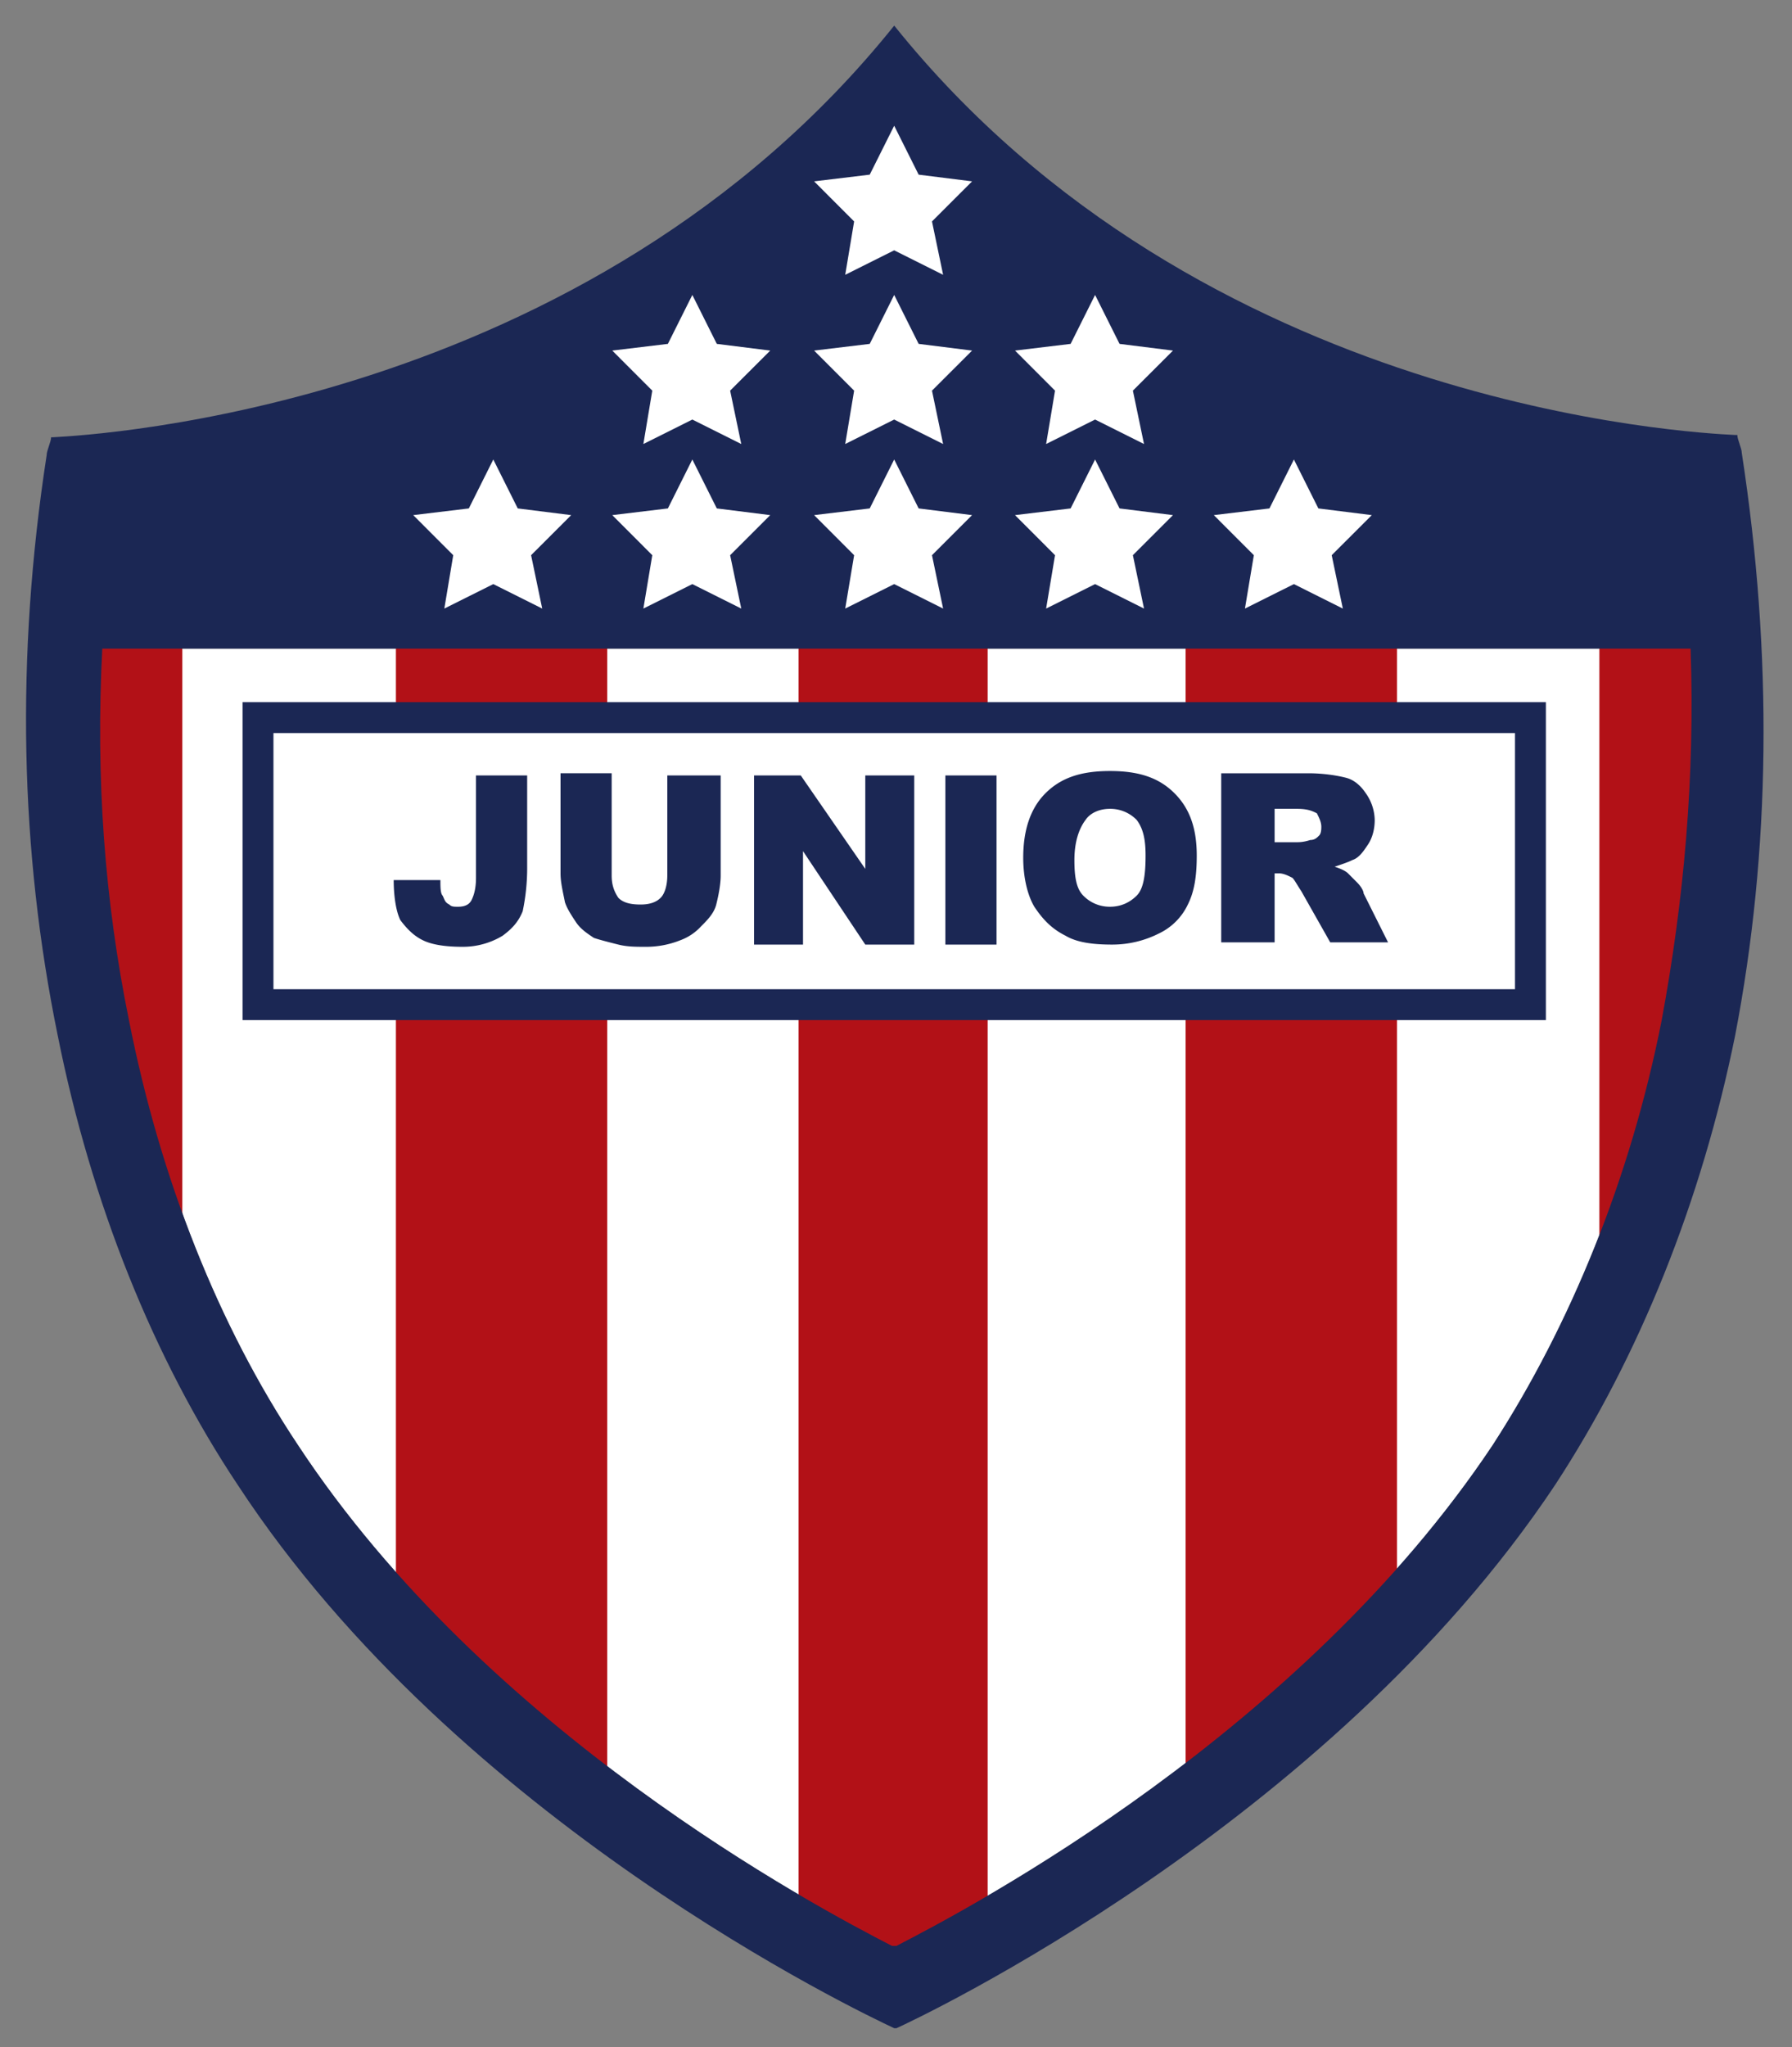 <?xml version="1.0" encoding="UTF-8" standalone="no"?>
<svg
   xmlns:dc="http://purl.org/dc/elements/1.1/"
   xmlns:cc="http://creativecommons.org/ns#"
   xmlns:rdf="http://www.w3.org/1999/02/22-rdf-syntax-ns#"
   xmlns:svg="http://www.w3.org/2000/svg"
   xmlns="http://www.w3.org/2000/svg"
   xmlns:xlink="http://www.w3.org/1999/xlink"
   xmlns:sodipodi="http://sodipodi.sourceforge.net/DTD/sodipodi-0.dtd"
   xmlns:inkscape="http://www.inkscape.org/namespaces/inkscape"
   width="493"
   height="563"
   viewBox="263.5 20.5 493 563"
   version="1.1"
   id="svg27"
   sodipodi:docname="Escudo_de_Atlético_Junior.svg"
   inkscape:version="0.92.3 (2405546, 2018-03-11)">
  <rect x="263.5" y="20.5" width="493" height="563" fill="#808080" stroke="none"/>
  <defs
     id="defs31" />
  <sodipodi:namedview
     pagecolor="#ffffff"
     bordercolor="#666666"
     borderopacity="1"
     objecttolerance="10"
     gridtolerance="10"
     guidetolerance="10"
     inkscape:pageopacity="0"
     inkscape:pageshadow="2"
     inkscape:window-width="1366"
     inkscape:window-height="705"
     id="namedview29"
     showgrid="false"
     inkscape:zoom="0.8383659"
     inkscape:cx="246.5"
     inkscape:cy="329.21187"
     inkscape:window-x="-8"
     inkscape:window-y="-8"
     inkscape:window-maximized="1"
     inkscape:current-layer="svg27" />
  <path
     fill="#FFF"
     d="M720.65 301.1c-8.57 43.46-25.1 83.85-46.51 116.9-52.64 78.94-142.6 126.68-164.02 137.7h-1.22c-21.42-11.02-111.4-58.76-163.4-137.7-22.04-33.05-37.95-73.44-46.52-116.9-6.73-33.04-9.18-66.7-7.34-102.2H728.6c1.23 35.5-1.83 69.16-7.95 102.2z"
     id="path2" />
  <path
     d="M483.2 557.53V192.78h52.01v364.75l-25.7 11.63zm106.48-44.67V192.78h58.14v273.56zm-159.12 0V192.78h-58.14v273.56zm-116.9-327.42v192.78s-37.32-92.42-29.98-192.78zm389.85 0v192.78s37.33-92.42 29.99-192.78z"
     id="path4"
     fill="#b21117" />
  <path
     d="M742.68 145.04c0-1.22-1.22-3.67-1.22-4.9h-.62c-11.62-.6-146.88-7.34-231.33-112.6-84.46 105.26-220.32 112.6-231.34 113.22h-.61c0 1.22-1.22 3.67-1.22 4.9-8.57 55.69-7.35 108.93 3.06 159.73 9.18 45.9 26.31 88.74 49.57 123.62 60.59 92.41 171.36 145.05 180.54 149.33h.61c5.5-2.45 118.73-55.7 181.15-149.33 23.26-35.5 40.4-78.33 49.57-123.62 9.8-50.8 10.4-104.65 1.84-160.35zM720.65 301.1c-8.57 43.46-25.1 83.85-46.52 116.9-52.63 78.94-142.6 126.68-164.01 137.7h-1.22c-21.42-11.02-111.4-58.76-163.4-137.7-22.04-33.05-37.95-73.44-46.52-116.9-6.73-33.04-9.18-66.7-7.34-102.2H728.6c1.23 35.5-1.83 69.16-7.95 102.2z"
     id="path6"
     fill="#1b2754" />
  <path
     fill="#fff"
     stroke="#1b2754"
     stroke-width="8.5"
     d="M334.48 217.87h350.06v78.95H334.48z"
     id="path8" />
  <path
     d="M599.47 279.68v-46.5h23.87c4.28 0 7.96.6 10.4 1.22 2.45.6 4.29 2.44 5.51 4.28a13.12 13.12 0 0 1 2.45 7.34c0 2.45-.61 4.9-1.84 6.74-1.22 1.83-2.44 3.67-4.28 4.28-1.22.61-3.06 1.22-4.9 1.84 1.84.6 3.07 1.22 3.68 1.83l2.44 2.45c1.23 1.22 1.84 2.45 1.84 3.06l6.73 13.46h-15.91l-7.96-14.07c-1.22-1.84-1.83-3.06-2.44-3.67-1.23-.62-2.45-1.23-3.68-1.23h-1.22v18.97zm14.69-27.54h6.12c.61 0 1.84 0 3.67-.6 1.23 0 1.84-.62 2.45-1.23.61-.61.61-1.84.61-2.45 0-1.22-.61-2.45-1.22-3.67-1.23-.61-2.45-1.23-5.51-1.23h-6.12v9.18zM545 256.43c0-7.35 1.84-13.47 6.12-17.75 4.29-4.28 9.8-6.12 17.75-6.12 7.96 0 13.47 1.84 17.75 6.12 4.28 4.28 6.12 9.8 6.12 17.14 0 5.5-.61 9.79-2.45 13.46a16.74 16.74 0 0 1-7.95 7.96 28.45 28.45 0 0 1-12.86 3.06c-5.5 0-9.79-.62-12.85-2.45-3.67-1.84-6.12-4.29-8.57-7.96-1.83-3.06-3.06-7.95-3.06-13.46zm14.08.61c0 4.9.61 7.96 2.45 9.8a10.13 10.13 0 0 0 7.34 3.05c3.06 0 5.51-1.22 7.35-3.06 1.83-1.83 2.44-5.5 2.44-11.01 0-4.29-.6-7.35-2.44-9.8a10.13 10.13 0 0 0-7.35-3.06c-3.06 0-5.5 1.23-6.73 3.06-1.84 2.45-3.06 6.12-3.06 11.02zm-35.5-23.26h14.08v46.52h-14.08zm-53.24 0h13.46l17.75 25.7v-25.7h13.47v46.52h-13.47l-17.13-25.7v25.7h-13.47v-46.52zm-22.64 0h14.07v27.54c0 2.45-.61 5.51-1.22 7.96-.62 2.45-2.45 4.28-4.29 6.12a14.45 14.45 0 0 1-5.5 3.67 25.37 25.37 0 0 1-9.8 1.84c-2.45 0-4.9 0-7.34-.61-2.45-.62-4.9-1.23-6.73-1.84-1.84-1.22-3.68-2.45-4.9-4.28-1.22-1.84-2.45-3.68-3.06-5.51-.61-3.06-1.22-5.51-1.22-7.96v-27.54h14.07v28.15c0 2.45.61 4.29 1.84 6.12 1.22 1.23 3.06 1.84 6.12 1.84 2.44 0 4.28-.61 5.5-1.84 1.23-1.22 1.84-3.67 1.84-6.12v-27.54zm-53.25 0h14.08v25.1a58 58 0 0 1-1.23 12.24c-1.22 3.06-3.06 4.9-5.5 6.73a21.13 21.13 0 0 1-11.02 3.06c-4.9 0-8.57-.61-11.02-1.84-2.45-1.22-4.28-3.06-6.12-5.5-1.22-2.45-1.83-6.74-1.83-11.02h12.85c0 1.83 0 3.67.61 4.28.61 1.23.61 1.84 1.84 2.45.6.61 1.22.61 2.44.61 1.84 0 3.06-.61 3.68-1.83.6-1.23 1.22-3.06 1.22-6.12v-28.16z"
     id="path10"
     fill="#1b2754" />
  <path
     id="a"
     fill="#fff"
     d="M530.93 70.38L519.9 81.4l3.06 14.68-13.46-6.73-13.47 6.73 2.45-14.68-11.01-11.02 15.3-1.84 6.73-13.46 6.73 13.46z" />
  <use
     transform="translate(0,46.542)"
     xlink:href="#a"
     id="use13"
     x="0"
     y="0"
     width="100%"
     height="100%" />
  <use
     transform="translate(55.27,46.542)"
     xlink:href="#a"
     id="use15"
     x="0"
     y="0"
     width="100%"
     height="100%" />
  <use
     transform="translate(-110.29,91.8)"
     xlink:href="#a"
     id="use17"
     x="0"
     y="0"
     width="100%"
     height="100%" />
  <use
     transform="translate(-55.53,91.8)"
     xlink:href="#a"
     id="use19"
     x="0"
     y="0"
     width="100%"
     height="100%" />
  <use
     transform="translate(0,91.8)"
     xlink:href="#a"
     id="use23"
     x="0"
     y="0"
     width="100%"
     height="100%" />
  <use
     transform="translate(55.27,91.8)"
     xlink:href="#a"
     id="use25"
     x="0"
     y="0"
     width="100%"
     height="100%" />
  <use
     transform="translate(109.967,91.8)"
     xlink:href="#a"
     id="use25-8"
     x="0"
     y="0"
     width="100%"
     height="100%" />
  <use
     transform="translate(-55.53,46.542)"
     xlink:href="#a"
     id="use15-6"
     x="0"
     y="0"
     width="100%"
     height="100%" />
</svg>

